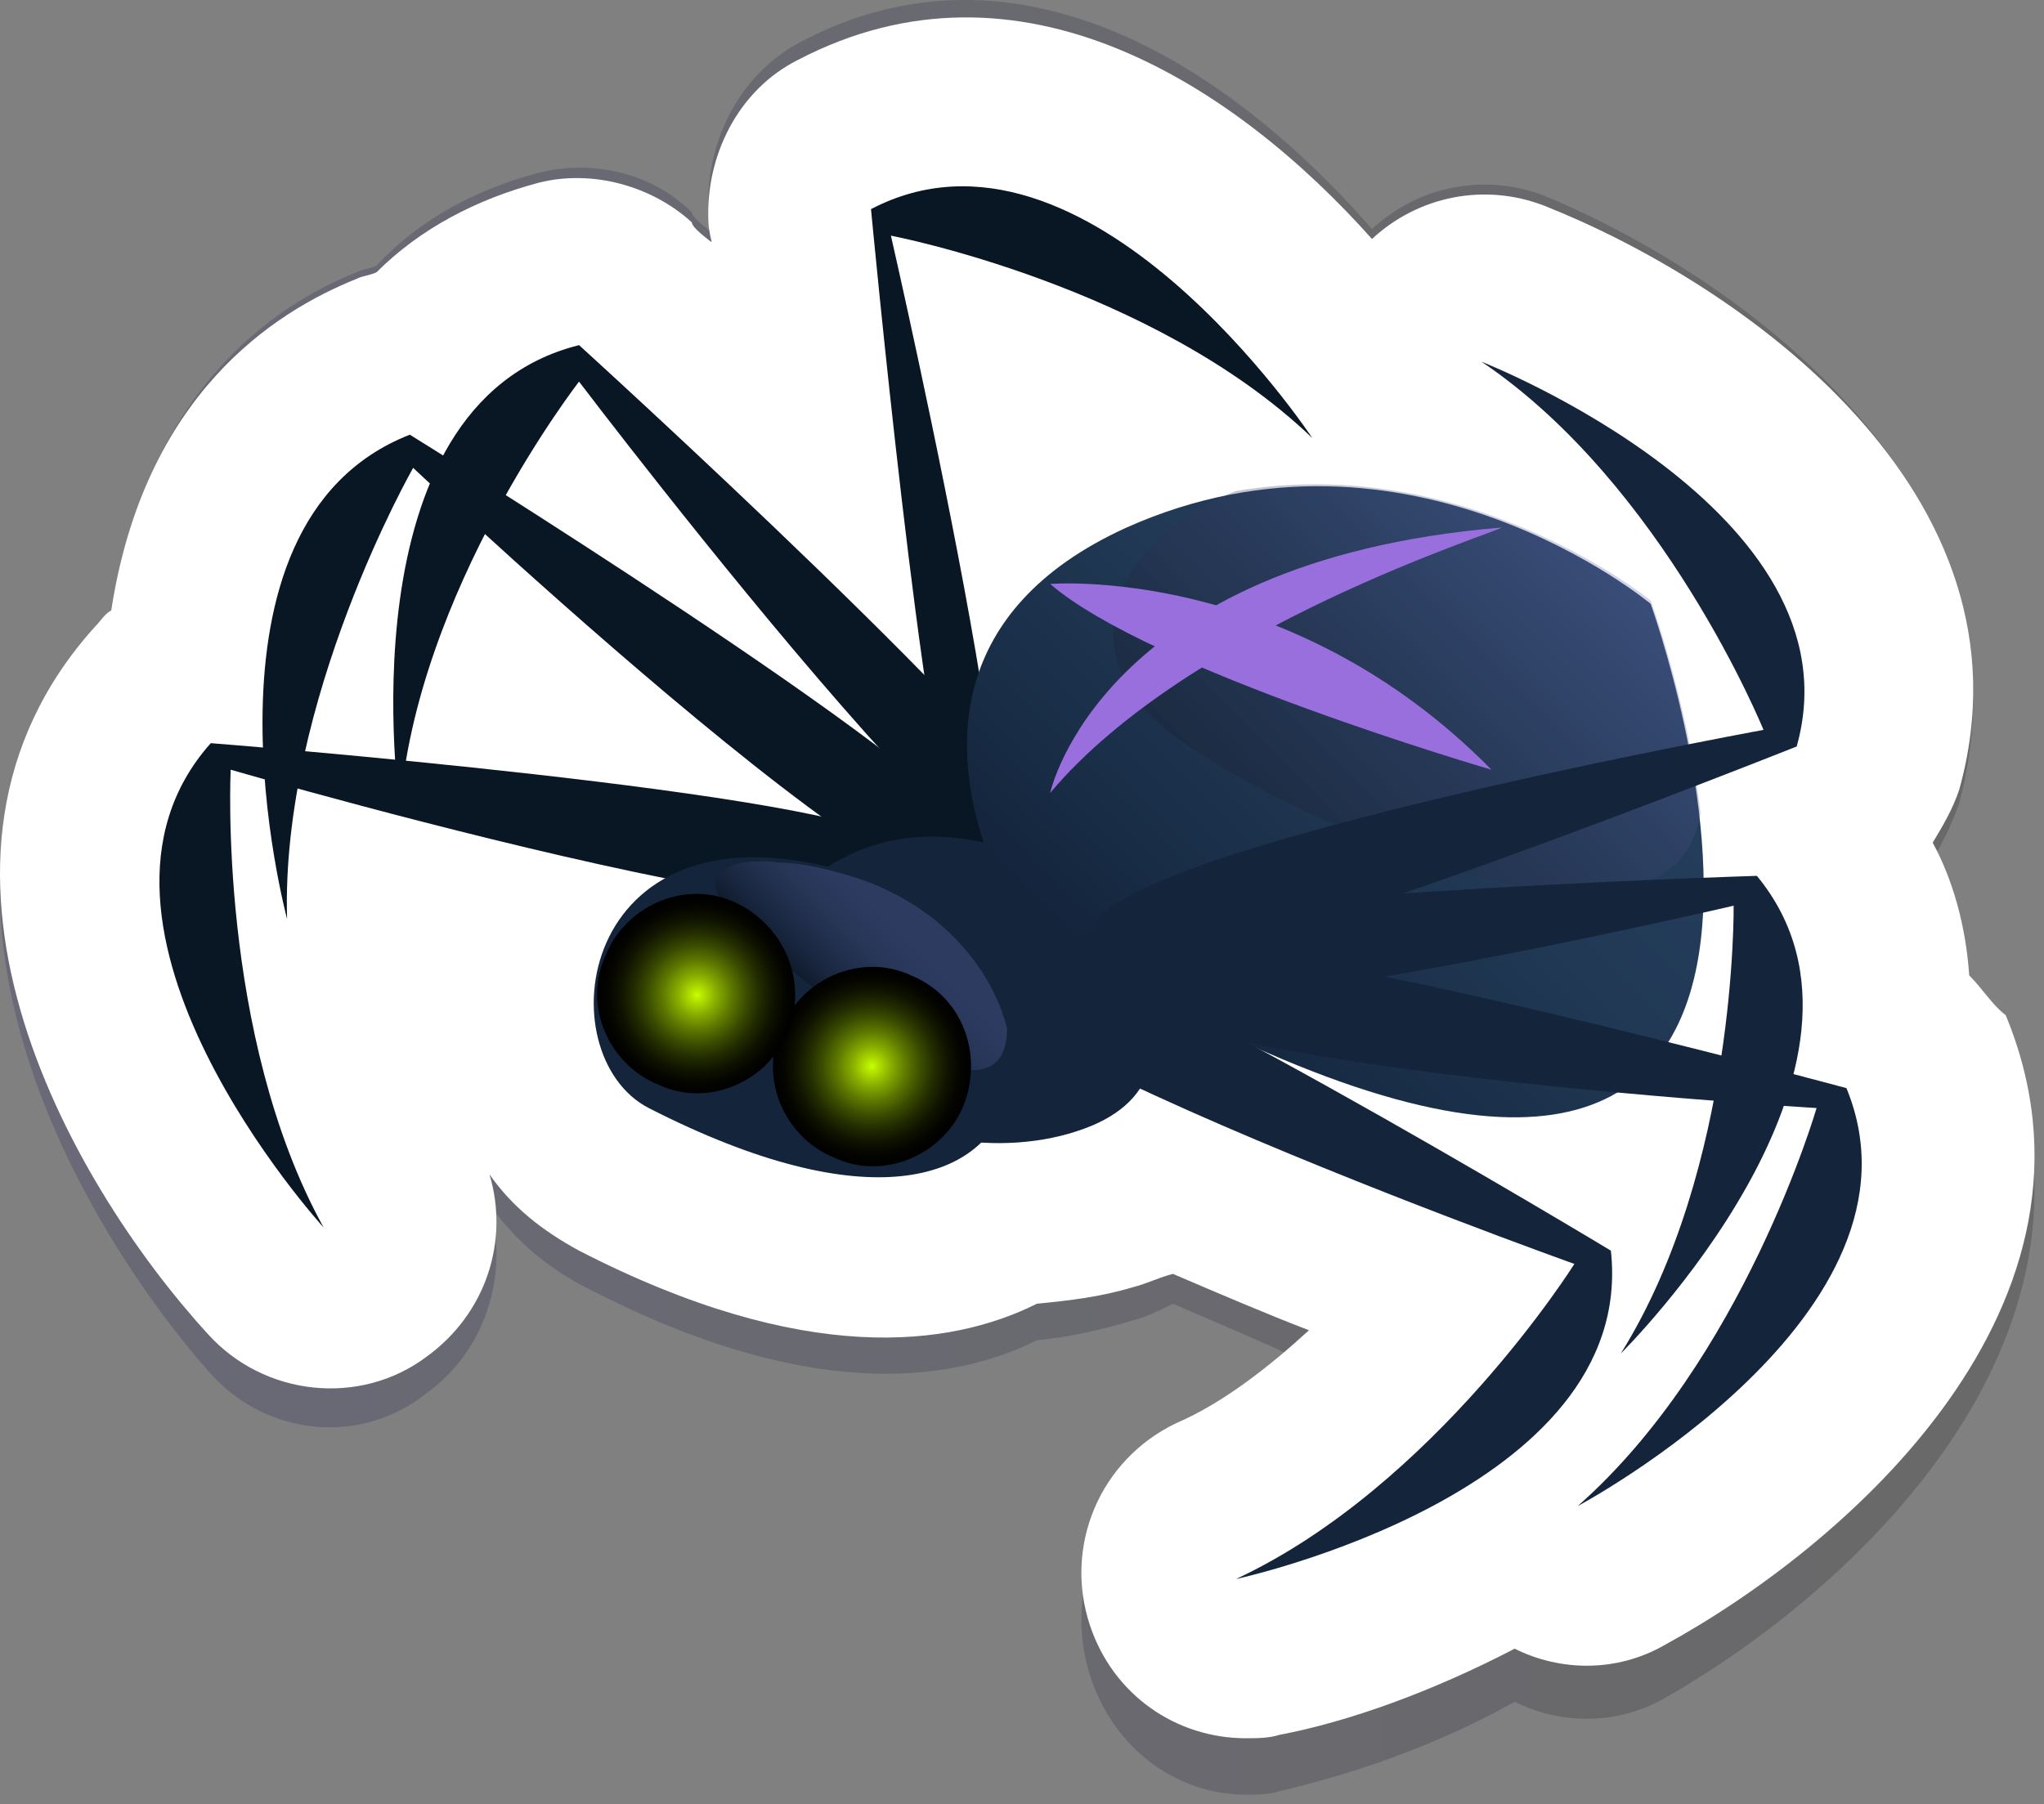<svg width="188" height="166" viewBox="0 0 188 166" fill="none" xmlns="http://www.w3.org/2000/svg">
<rect x="0" y="0" width="188" height="166" fill="#808080" stroke="none"/>
<path opacity="0.18" d="M181.12 91.562C180.815 86.68 179.594 82.407 177.763 79.051C178.679 77.525 179.594 75.694 180.205 73.863C187.834 45.178 159.759 25.343 142.06 18.019C136.567 15.883 130.464 17.104 126.192 21.071C113.68 6.728 93.845 -7.004 73.4 3.982C67.907 7.034 64.855 13.137 65.16 19.545C65.16 19.545 65.16 20.461 65.466 21.376C64.245 20.461 63.635 19.85 63.635 19.545C59.973 15.883 54.48 14.662 49.597 15.883C43.8 17.409 38.612 20.155 34.645 24.428C34.034 24.733 33.424 24.733 32.814 25.038C25.185 28.089 13.284 36.023 10.232 56.774C9.622 57.079 9.317 57.69 8.706 58.3C-10.518 80.576 6.265 111.397 19.082 126.045C24.269 132.148 33.119 133.063 39.222 128.181C44.715 124.214 46.851 117.195 45.02 110.787C47.156 113.839 49.903 116.28 53.259 118.111C74.01 129.096 87.437 127.265 95.371 123.298C98.423 122.993 101.169 122.383 104.221 121.467C105.441 121.162 106.662 120.552 107.882 119.942C112.155 121.773 116.427 123.604 120.394 125.434C116.732 129.096 112.46 132.453 108.188 134.589C101.169 137.946 97.812 146.49 100.254 154.119C102.39 160.833 108.188 165.105 114.596 165.105C115.511 165.105 116.732 165.105 117.647 164.8C124.056 163.274 131.685 160.833 139.314 156.561C143.586 158.697 148.773 158.697 153.046 156.255C169.829 146.795 195.462 123.604 184.477 96.139C183.256 94.614 182.341 92.783 181.12 91.562Z" fill="url(#paint0_linear_3_238)"/>
<path d="M181.12 89.731C180.815 85.154 179.594 80.882 177.763 77.525C178.679 75.999 179.594 74.473 180.205 72.642C187.834 45.178 159.759 25.953 142.06 18.935C136.567 16.799 130.464 18.019 126.192 21.986C113.68 7.949 93.845 -5.173 73.4 5.508C67.907 8.254 64.855 14.357 65.16 20.461C65.16 20.461 65.16 21.071 65.466 22.291C64.245 21.376 63.635 20.766 63.635 20.461C59.973 17.104 54.48 15.578 49.597 16.799C43.8 18.325 38.612 21.071 34.645 25.038C34.034 25.343 33.424 25.343 32.814 25.648C25.185 28.7 13.284 36.329 10.232 56.164C9.622 56.469 9.317 57.08 8.706 57.69C-10.518 79.051 6.265 108.651 19.082 122.688C24.269 128.486 33.119 129.402 39.222 124.824C44.715 120.857 46.851 114.144 45.02 108.041C47.156 111.092 49.903 113.228 53.259 115.059C74.01 125.74 87.437 123.909 95.371 119.942C98.423 119.637 101.169 119.331 104.221 118.416C105.441 118.111 106.662 117.501 107.882 117.195C112.155 119.026 116.427 120.857 120.394 122.383C116.732 125.74 112.46 129.097 108.188 130.927C101.169 134.284 97.812 142.218 100.254 149.542C102.39 155.95 108.188 159.917 114.596 159.917C115.511 159.917 116.732 159.917 117.647 159.612C124.056 158.392 131.685 155.645 139.314 151.678C143.586 153.814 148.773 153.814 153.046 151.373C169.829 142.218 195.462 119.942 184.477 93.393C183.256 92.478 182.341 90.952 181.12 89.731Z" fill="white"/>
<path d="M26.405 84.544C26.405 84.544 16.64 48.23 37.696 39.991C37.696 39.991 87.437 70.812 89.573 76.915C97.507 99.191 38.001 43.042 38.001 43.042C38.001 43.042 25.795 64.403 26.405 84.544Z" fill="#091623"/>
<path d="M36.781 74.473C36.781 74.473 31.288 37.244 53.259 31.752C53.259 31.752 96.591 71.117 97.812 77.525C103 100.717 53.259 35.108 53.259 35.108C53.259 35.108 38.306 54.333 36.781 74.473Z" fill="#091623"/>
<path d="M29.762 112.923C29.762 112.923 4.434 85.154 19.387 68.37C19.387 68.37 77.672 72.948 82.554 77.525C99.948 93.698 21.218 70.811 21.218 70.811C21.218 70.811 19.997 95.224 29.762 112.923Z" fill="#091623"/>
<path d="M120.698 40.296C120.698 40.296 99.948 8.865 80.112 19.24C80.112 19.24 84.995 71.117 88.047 76.915C99.338 97.665 81.944 21.681 81.944 21.681C81.944 21.681 106.051 26.259 120.698 40.296Z" fill="#091623"/>
<path d="M151.824 55.554C151.824 55.554 129.548 36.939 103.61 48.535C86.826 56.164 87.742 69.286 90.488 77.525C85.3 76.304 78.282 76.609 72.178 83.018C60.583 94.919 83.164 109.261 99.032 104.074C106.661 101.632 106.966 96.14 105.135 91.257C178.983 130.927 151.824 55.554 151.824 55.554Z" fill="url(#paint1_linear_3_238)"/>
<path opacity="0.3" d="M108.492 68.065C120.088 76.304 153.961 90.952 156.402 74.779C155.181 64.403 151.825 55.248 151.825 55.248C151.825 55.248 135.041 41.517 113.68 45.178C103.61 48.84 96.896 59.826 108.492 68.065Z" fill="url(#paint2_linear_3_238)"/>
<path d="M149.078 124.519C149.078 124.519 175.932 97.971 161.59 80.577C161.59 80.577 102.999 82.407 98.117 86.68C80.113 101.938 159.454 83.323 159.454 83.323C159.454 83.323 159.759 107.43 149.078 124.519Z" fill="#13243B"/>
<path d="M145.112 138.556C145.112 138.556 178.374 120.857 169.829 100.107C169.829 100.107 113.375 84.849 107.272 87.595C85.606 97.055 167.083 101.938 167.083 101.938C167.083 101.938 160.37 125.13 145.112 138.556Z" fill="#13243B"/>
<path d="M113.68 145.27C113.68 145.27 150.604 137.336 148.163 115.059C148.163 115.059 98.117 84.849 91.404 85.764C67.907 88.816 144.806 116.28 144.806 116.28C144.806 116.28 131.99 136.725 113.68 145.27Z" fill="#13243B"/>
<path d="M136.262 33.277C136.262 33.277 171.355 47.009 165.252 68.675C165.252 68.675 110.934 90.342 104.526 88.511C81.944 81.797 162.201 67.15 162.201 67.15C162.201 67.15 153.046 44.568 136.262 33.277Z" fill="#13243B"/>
<path d="M96.592 72.948C96.592 72.948 101.169 51.587 138.093 48.535C138.093 48.84 109.408 57.69 96.592 72.948Z" fill="#996FDD"/>
<path d="M96.592 53.723C96.592 53.723 118.563 51.892 137.177 70.811C137.177 70.811 105.746 61.657 96.592 53.723Z" fill="#996FDD"/>
<path d="M59.667 101.938C50.208 97.055 52.954 73.558 77.061 79.966C101.169 86.68 100.253 122.688 59.667 101.938Z" fill="#13243B"/>
<path opacity="0.3" d="M66.076 82.407C67.907 86.375 92.624 106.82 92.624 94.614C91.099 88.511 85.606 82.407 77.061 80.271C74.925 79.661 73.094 79.356 71.568 79.356C70.043 79.051 64.55 79.051 66.076 82.407Z" fill="url(#paint3_linear_3_238)"/>
<path d="M59.362 86.68C64.245 83.628 72.484 89.731 70.043 96.14C67.906 102.548 52.038 91.257 59.362 86.68Z" fill="#FFDD00"/>
<path d="M72.179 96.75C73.399 91.562 79.197 89.121 84.08 92.173C88.657 95.224 89.268 100.717 86.521 101.632C83.775 102.243 70.043 104.074 72.179 96.75Z" fill="#FFDD00"/>
<path d="M88.658 101.632C86.827 106.21 81.334 108.651 76.757 106.515C72.179 104.684 69.738 99.191 71.874 94.614C73.705 90.036 79.198 87.595 83.775 89.731C88.353 91.562 90.489 96.75 88.658 101.632Z" fill="url(#paint4_radial_3_238)"/>
<path d="M72.484 94.919C70.653 99.496 65.16 101.938 60.583 99.802C56.006 97.971 53.564 92.478 55.7 87.9C57.531 83.323 63.024 80.882 67.602 83.018C72.179 85.154 74.315 90.342 72.484 94.919Z" fill="url(#paint5_radial_3_238)"/>
<defs>
<linearGradient id="paint0_linear_3_238" x1="-0.506" y1="82.633" x2="186.483" y2="82.633" gradientUnits="userSpaceOnUse">
<stop stop-color="#00004F"/>
<stop offset="1"/>
</linearGradient>
<linearGradient id="paint1_linear_3_238" x1="147.902" y1="51.698" x2="87.189" y2="112.411" gradientUnits="userSpaceOnUse">
<stop offset="0.136" stop-color="#243D5B"/>
<stop offset="0.329" stop-color="#213955"/>
<stop offset="0.578" stop-color="#182C45"/>
<stop offset="0.698" stop-color="#13243B"/>
</linearGradient>
<linearGradient id="paint2_linear_3_238" x1="145.584" y1="49.38" x2="84.871" y2="110.093" gradientUnits="userSpaceOnUse">
<stop stop-color="#6A72BB"/>
<stop offset="0.039" stop-color="#6168AB"/>
<stop offset="0.157" stop-color="#474D7E"/>
<stop offset="0.28" stop-color="#313557"/>
<stop offset="0.406" stop-color="#1F2237"/>
<stop offset="0.537" stop-color="#12131F"/>
<stop offset="0.674" stop-color="#08080E"/>
<stop offset="0.823" stop-color="#020203"/>
<stop offset="1"/>
</linearGradient>
<linearGradient id="paint3_linear_3_238" x1="84.794" y1="83.173" x2="75.535" y2="92.432" gradientUnits="userSpaceOnUse">
<stop offset="0.136" stop-color="#6A72BB"/>
<stop offset="0.26" stop-color="#6870B7"/>
<stop offset="0.387" stop-color="#6168AB"/>
<stop offset="0.514" stop-color="#555C96"/>
<stop offset="0.643" stop-color="#454A7A"/>
<stop offset="0.771" stop-color="#303455"/>
<stop offset="0.899" stop-color="#171929"/>
<stop offset="1"/>
</linearGradient>
<radialGradient id="paint4_radial_3_238" cx="0" cy="0" r="1" gradientUnits="userSpaceOnUse" gradientTransform="translate(80.182 98.09) rotate(22.172) scale(9.103)">
<stop stop-color="#C7FF00"/>
<stop offset="0.05" stop-color="#B6E900"/>
<stop offset="0.201" stop-color="#87AC00"/>
<stop offset="0.352" stop-color="#5D7800"/>
<stop offset="0.498" stop-color="#3C4D00"/>
<stop offset="0.638" stop-color="#222B00"/>
<stop offset="0.772" stop-color="#0F1300"/>
<stop offset="0.896" stop-color="#040500"/>
<stop offset="1"/>
</radialGradient>
<radialGradient id="paint5_radial_3_238" cx="0" cy="0" r="1" gradientUnits="userSpaceOnUse" gradientTransform="translate(64.115 91.543) rotate(22.172) scale(9.103)">
<stop stop-color="#C7FF00"/>
<stop offset="0.05" stop-color="#B6E900"/>
<stop offset="0.201" stop-color="#87AC00"/>
<stop offset="0.352" stop-color="#5D7800"/>
<stop offset="0.498" stop-color="#3C4D00"/>
<stop offset="0.638" stop-color="#222B00"/>
<stop offset="0.772" stop-color="#0F1300"/>
<stop offset="0.896" stop-color="#040500"/>
<stop offset="1"/>
</radialGradient>
</defs>
</svg>
